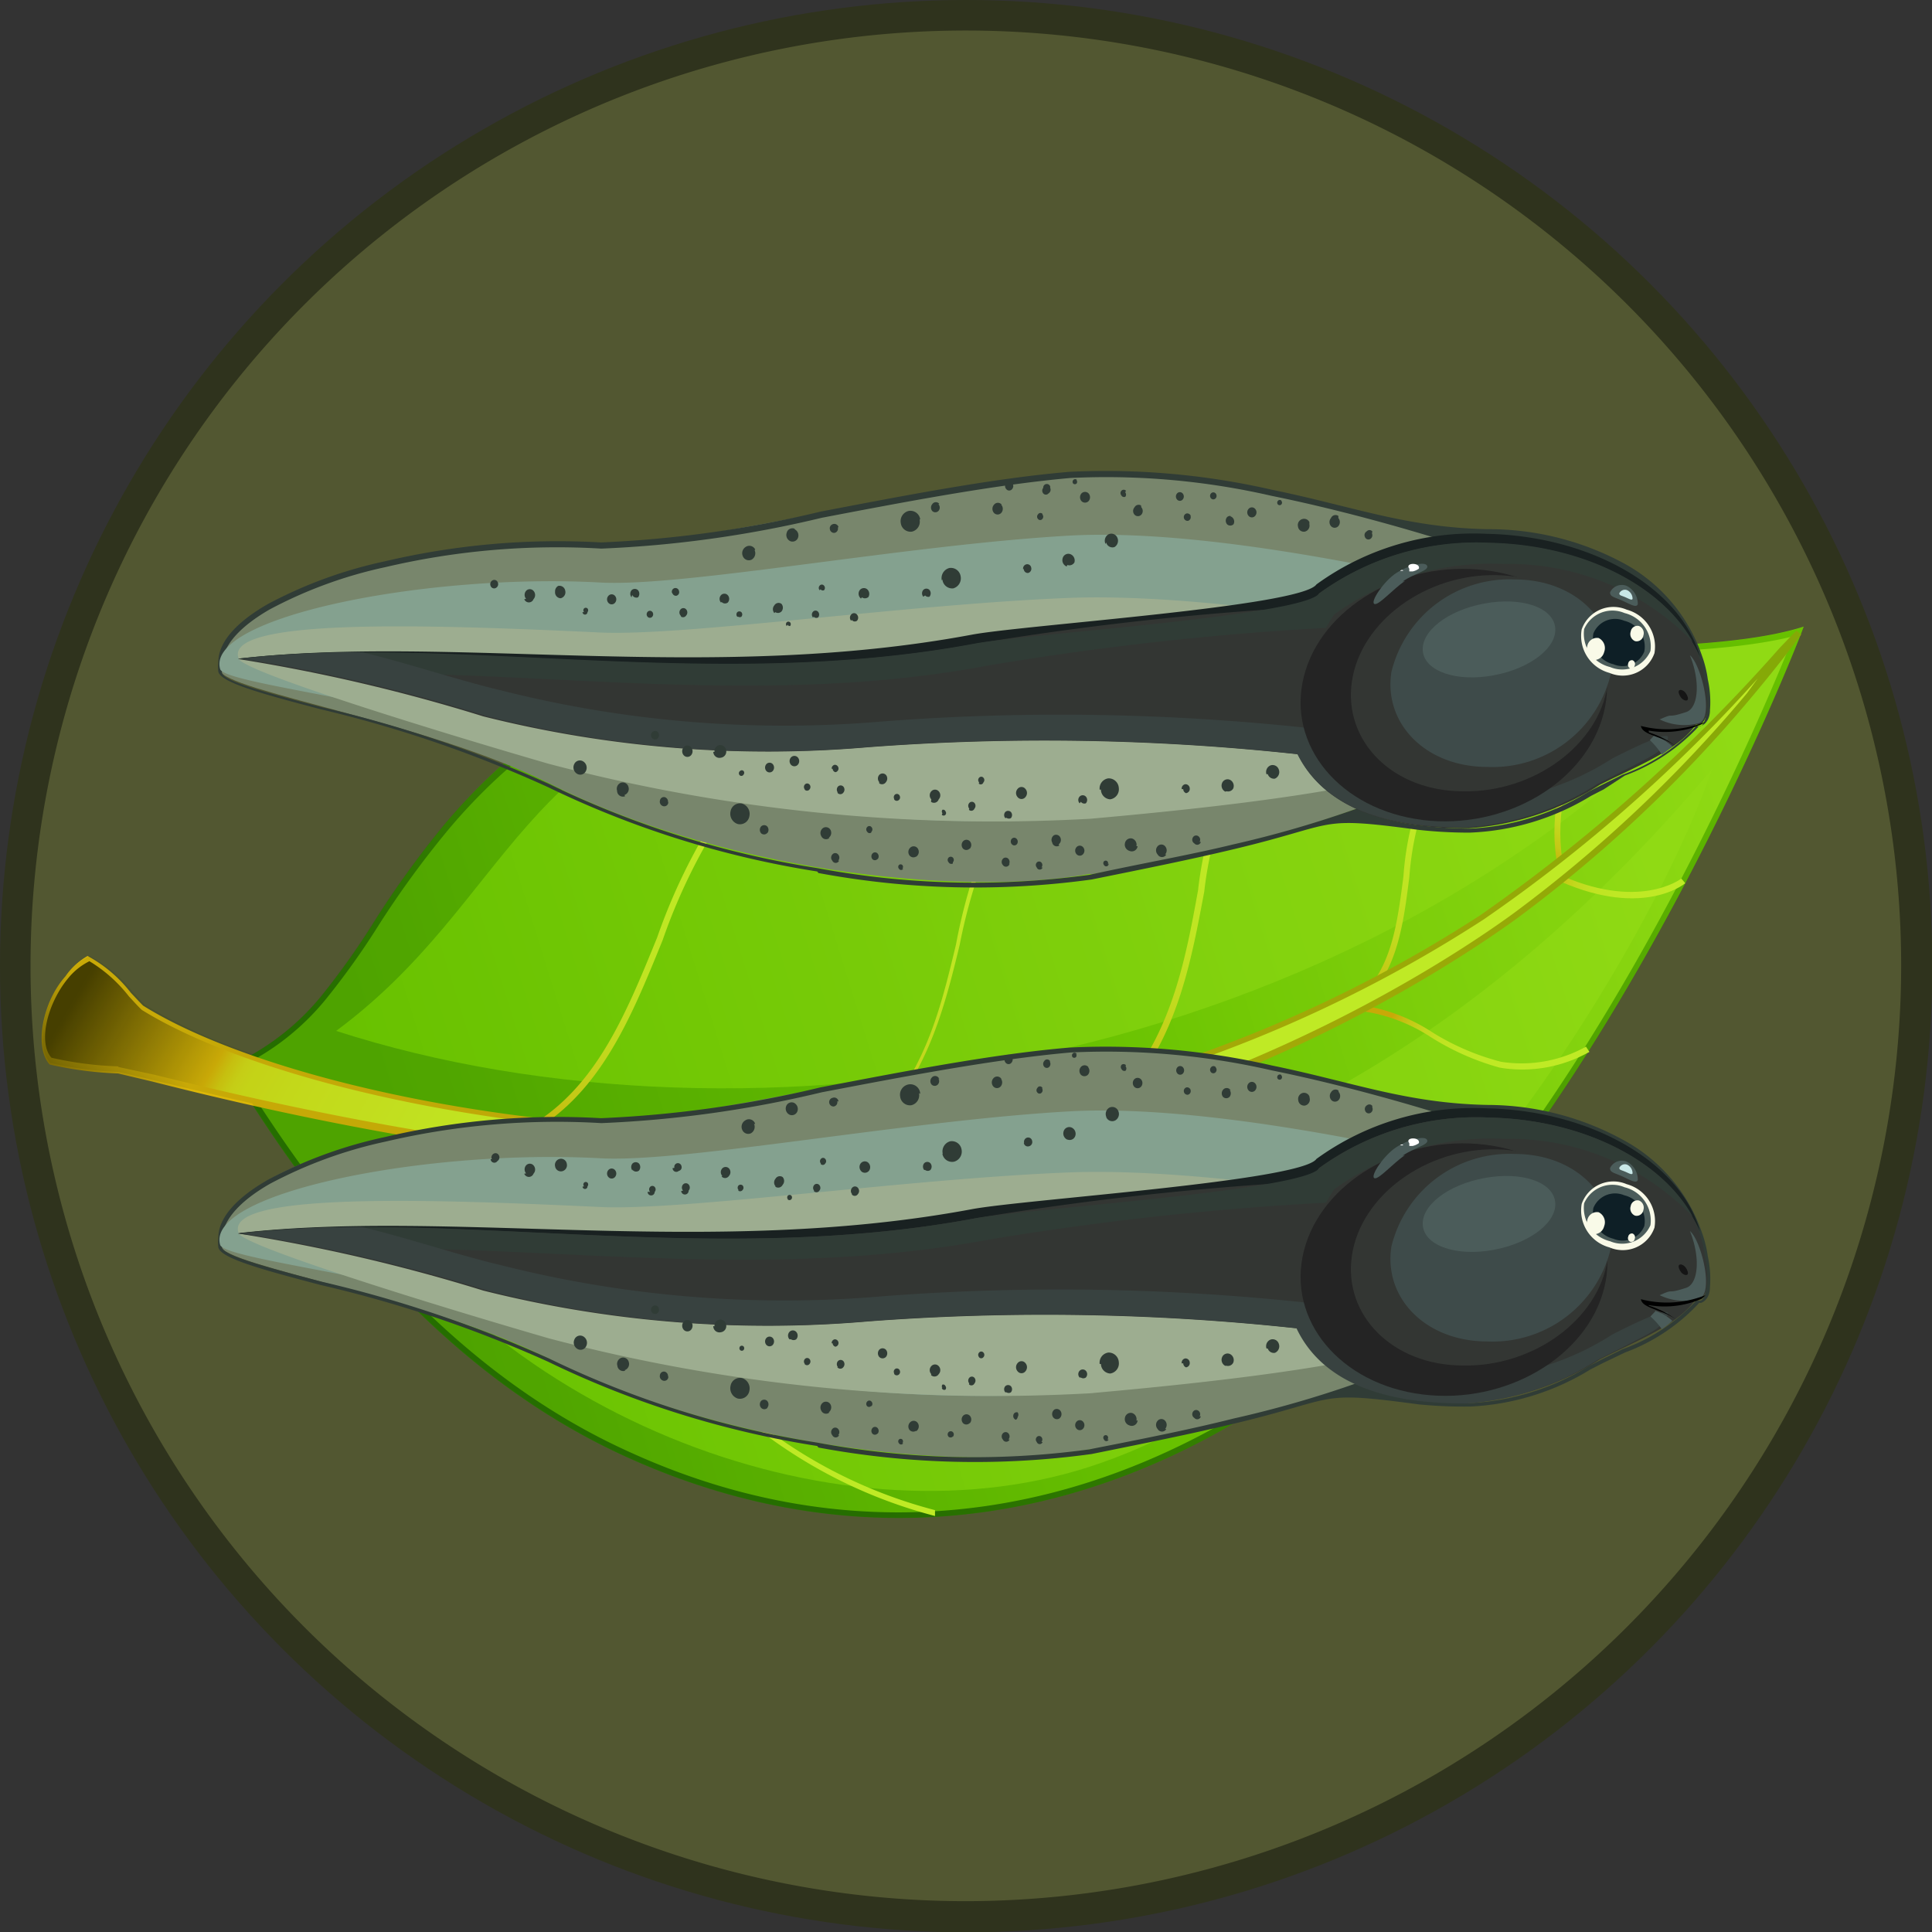 <svg id="Layer_1" data-name="Layer 1" xmlns="http://www.w3.org/2000/svg" xmlns:xlink="http://www.w3.org/1999/xlink" viewBox="0 0 62.65 62.65"><rect x="0" y="0" width="62.65" height="62.65" fill="#333333" stroke="none"/><defs><style>.cls-1{fill:#2f331d;}.cls-2{fill:#525731;}.cls-3{fill:url(#linear-gradient);}.cls-4{fill:url(#linear-gradient-2);}.cls-5{fill:url(#linear-gradient-3);}.cls-6{fill:url(#linear-gradient-4);}.cls-7{fill:url(#linear-gradient-5);}.cls-8{fill:url(#linear-gradient-6);}.cls-9{fill:url(#linear-gradient-7);}.cls-10{fill:url(#linear-gradient-8);}.cls-11{fill:url(#linear-gradient-9);}.cls-12{fill:url(#linear-gradient-10);}.cls-13{fill:url(#linear-gradient-11);}.cls-14{fill:url(#linear-gradient-12);}.cls-15{fill:url(#linear-gradient-13);}.cls-16{fill:url(#linear-gradient-14);}.cls-17{fill:url(#linear-gradient-15);}.cls-18{fill:url(#linear-gradient-16);}.cls-19{fill:#172b00;opacity:0.1;}.cls-20{fill:#78866c;}.cls-20,.cls-22,.cls-23,.cls-24,.cls-25,.cls-26,.cls-27,.cls-28,.cls-29,.cls-30,.cls-31,.cls-32,.cls-33,.cls-34,.cls-35,.cls-36{fill-rule:evenodd;}.cls-21,.cls-26{fill:#303c36;}.cls-22{fill:#84a18f;}.cls-23{fill:#9dad90;}.cls-24{fill:#192121;}.cls-25{fill:#333633;}.cls-27{fill:#384240;}.cls-28{fill:#242424;}.cls-29{fill:#4b5c5a;}.cls-30{fill:#fff;}.cls-31{fill:#3e4b4a;}.cls-32{fill:#151515;}.cls-34{fill:#f9fae8;}.cls-35{fill:#0e1f26;}.cls-36{fill:#c9e8e7;}</style><linearGradient id="linear-gradient" x1="58.51" y1="-77.01" x2="14.8" y2="-48.65" gradientTransform="matrix(0.64, -0.77, -0.77, -0.64, -37.17, 21.13)" gradientUnits="userSpaceOnUse"><stop offset="0.05" stop-color="#9ded16"/><stop offset="0.32" stop-color="#85de0a"/><stop offset="0.51" stop-color="#71d200"/><stop offset="0.92" stop-color="#54b000"/></linearGradient><linearGradient id="linear-gradient-2" x1="59.63" y1="-70.54" x2="21.05" y2="-45.5" gradientTransform="matrix(0.64, -0.77, -0.77, -0.64, -37.17, 21.13)" gradientUnits="userSpaceOnUse"><stop offset="0.05" stop-color="#9ded16"/><stop offset="0.6" stop-color="#85de0a"/><stop offset="1" stop-color="#71d200"/></linearGradient><linearGradient id="linear-gradient-3" x1="52.03" y1="-79.68" x2="13.61" y2="-54.75" xlink:href="#linear-gradient-2"/><linearGradient id="linear-gradient-4" x1="39.53" y1="-82.87" x2="38.32" y2="-38.45" gradientTransform="translate(-34.32 51.2) rotate(39.6)" gradientUnits="userSpaceOnUse"><stop offset="0" stop-color="#71d200"/><stop offset="0.92" stop-color="#277400"/></linearGradient><linearGradient id="linear-gradient-5" x1="20.44" y1="-69.34" x2="21.84" y2="-53.43" gradientTransform="matrix(0.64, -0.77, -0.77, -0.64, -37.17, 21.13)" gradientUnits="userSpaceOnUse"><stop offset="0.16" stop-color="#d2ff29"/><stop offset="0.56" stop-color="#d2fd28"/><stop offset="0.71" stop-color="#d3f625"/><stop offset="0.81" stop-color="#d5eb20"/><stop offset="0.9" stop-color="#d7da18"/><stop offset="0.97" stop-color="#dac40e"/><stop offset="1" stop-color="#dcb708"/></linearGradient><linearGradient id="linear-gradient-6" x1="28.83" y1="-75.32" x2="30.03" y2="-61.9" xlink:href="#linear-gradient-5"/><linearGradient id="linear-gradient-7" x1="38.3" y1="-77.12" x2="36.9" y2="-67.03" xlink:href="#linear-gradient-5"/><linearGradient id="linear-gradient-8" x1="44.93" y1="-76.33" x2="44.46" y2="-70.71" xlink:href="#linear-gradient-5"/><linearGradient id="linear-gradient-9" x1="52.72" y1="-76.29" x2="50.15" y2="-71.66" xlink:href="#linear-gradient-5"/><linearGradient id="linear-gradient-10" x1="50.5" y1="-70.61" x2="56.57" y2="-70.61" gradientTransform="matrix(0.64, -0.77, -0.77, -0.64, -37.17, 21.13)" gradientUnits="userSpaceOnUse"><stop offset="0" stop-color="#dcb708"/><stop offset="0.03" stop-color="#dac40e"/><stop offset="0.1" stop-color="#d7da18"/><stop offset="0.19" stop-color="#d5eb20"/><stop offset="0.29" stop-color="#d3f625"/><stop offset="0.44" stop-color="#d2fd28"/><stop offset="0.84" stop-color="#d2ff29"/></linearGradient><linearGradient id="linear-gradient-11" x1="43.09" y1="-68.35" x2="54.9" y2="-68.35" xlink:href="#linear-gradient-10"/><linearGradient id="linear-gradient-12" x1="36.08" y1="-63.79" x2="51.4" y2="-63.79" xlink:href="#linear-gradient-10"/><linearGradient id="linear-gradient-13" x1="29.29" y1="-58.45" x2="47.35" y2="-58.45" xlink:href="#linear-gradient-10"/><linearGradient id="linear-gradient-14" x1="22.41" y1="-51.02" x2="42.95" y2="-51.02" xlink:href="#linear-gradient-10"/><linearGradient id="linear-gradient-15" x1="41.31" y1="-75.97" x2="34.4" y2="-34.61" gradientTransform="matrix(0.64, -0.77, -0.77, -0.64, -37.17, 21.13)" gradientUnits="userSpaceOnUse"><stop offset="0.16" stop-color="#d2ff29"/><stop offset="0.56" stop-color="#d2fd28"/><stop offset="0.71" stop-color="#d4f624"/><stop offset="0.82" stop-color="#d6eb1d"/><stop offset="0.85" stop-color="#d7e51a"/><stop offset="0.86" stop-color="#d8df18"/><stop offset="0.87" stop-color="#d9cf11"/><stop offset="0.88" stop-color="#dcb708"/><stop offset="1" stop-color="#4b4100"/></linearGradient><linearGradient id="linear-gradient-16" x1="35.86" y1="-84.63" x2="31.72" y2="-33.09" gradientTransform="translate(-34.32 51.2) rotate(39.6)" gradientUnits="userSpaceOnUse"><stop offset="0.04" stop-color="#91b708"/><stop offset="0.92" stop-color="#dcb708"/><stop offset="1" stop-color="#4b4100"/></linearGradient></defs><title>lefticon-cicadas</title><circle class="cls-1" cx="31.33" cy="31.33" r="31.33"/><path class="cls-2" d="M31.33,61.65A30.33,30.33,0,1,1,61.65,31.33,30.36,30.36,0,0,1,31.33,61.65Z"/><path class="cls-3" d="M7.54,34.63c4-1.77,4.38-5.65,8.54-9.49s9-5.38,17.24-4.91,20.52,1.54,25,.26C56.39,25.37,50.6,38,43,44s-15.68,6.34-22.58,3.24C14,44.3,9.74,38.22,7.54,34.63Z"/><path class="cls-4" d="M56,21.83c-11.8,3.07-21.62-1.35-30.39.24s-9,7.13-14.71,11.36C24.15,37.71,44,34.92,56,21.83Z"/><path class="cls-5" d="M10.94,37.58c10.34,2.33,28.26,6.69,44.58-12.64-1.88,5.49-9.71,19-19.85,22.51C27.44,50.33,16.06,46.08,10.94,37.58Z"/><path class="cls-6" d="M7.5,34.54a8,8,0,0,0,2.92-2.24,24.65,24.65,0,0,0,1.7-2.39,31,31,0,0,1,2.28-3.16A18.77,18.77,0,0,1,16,25.06c4.29-4,9.3-5.39,17.31-4.93l4.14.25c7.6.48,17.07,1.09,20.84,0l.2-.06-.07.19c-.78,2-5,12.12-11.06,19.32a30,30,0,0,1-4.26,4.21c-7,5.52-15.06,6.68-22.69,3.25C15.56,45.12,11.32,41,7.46,34.67l-.06-.09ZM58.16,20.63c-3.92,1-13.21.42-20.7-.05l-4.14-.25c-7.95-.45-12.92,1-17.17,4.88a18.53,18.53,0,0,0-1.6,1.68A30.89,30.89,0,0,0,12.28,30a24.76,24.76,0,0,1-1.72,2.41,8.13,8.13,0,0,1-2.89,2.24c3.83,6.23,8,10.31,12.8,12.46C28,50.53,36,49.38,43,43.9a29.81,29.81,0,0,0,4.24-4.18C53.1,32.74,57.22,23,58.16,20.63Z"/><path class="cls-7" d="M17.16,36.85l-.08.17a6.91,6.91,0,0,1,3.49,4,12.69,12.69,0,0,0,2.85,4.33,15.94,15.94,0,0,0,6.9,3.81l0-.19a15.71,15.71,0,0,1-6.8-3.75A12.51,12.51,0,0,1,20.74,41,7.08,7.08,0,0,0,17.16,36.85Z"/><path class="cls-8" d="M27.24,37l-.06.18a8.35,8.35,0,0,1,4,3.45,15.19,15.19,0,0,0,4,4.05,7.88,7.88,0,0,0,5.18,1.24l0-.19a7.66,7.66,0,0,1-5-1.21,15,15,0,0,1-4-4A8.52,8.52,0,0,0,27.24,37Z"/><path class="cls-9" d="M36.18,35.6l0,.19a9,9,0,0,1,4.48,2.46,6.36,6.36,0,0,0,2.7,1.67,7.41,7.41,0,0,0,4-.11l-.08-.18a7.36,7.36,0,0,1-3.92.1,6.11,6.11,0,0,1-2.61-1.62A9.21,9.21,0,0,0,36.18,35.6Z"/><path class="cls-10" d="M43.93,32.57v.19a5.47,5.47,0,0,1,2.45.86,8.32,8.32,0,0,0,2.25,1,4.42,4.42,0,0,0,2.91-.51l-.11-.17a4.3,4.3,0,0,1-2.76.49,8,8,0,0,1-2.2-.94A5.72,5.72,0,0,0,43.93,32.57Z"/><path class="cls-11" d="M50.43,28.3l-.08.17c2.83,1.35,4.24.22,4.3.17l-.13-.15S53.13,29.58,50.43,28.3Z"/><path class="cls-12" d="M52.08,21.57s-2.19,3.62-1.56,6.55l.19,0c-.62-2.86,1.52-6.39,1.54-6.42Z"/><path class="cls-13" d="M47.32,23.67a8,8,0,0,0-1.05,1.58,9.85,9.85,0,0,0-.76,3.17c-.2,1.53-.38,3-1.45,3.95l.14.14c1.12-1,1.31-2.57,1.5-4.06a9.72,9.72,0,0,1,.75-3.11,9.42,9.42,0,0,1,3.28-3.5l-.11-.17A10,10,0,0,0,47.32,23.67Z"/><path class="cls-14" d="M41.08,23.31a12.44,12.44,0,0,0-1,1.43,12.09,12.09,0,0,0-1.23,4.13c-.38,2.1-.82,4.48-2.36,6.33l.16.13c1.57-1.88,2-4.29,2.4-6.41a12,12,0,0,1,1.21-4.07,10.52,10.52,0,0,1,3.42-3.51l-.1-.17A9.67,9.67,0,0,0,41.08,23.31Z"/><path class="cls-15" d="M34.4,23.18a16.09,16.09,0,0,0-1.63,2.34A18.1,18.1,0,0,0,31,30.63c-.54,2.25-1.06,4.38-3.07,6.27L28,37c2-1.93,2.57-4.08,3.12-6.36a18,18,0,0,1,1.8-5.06A11.25,11.25,0,0,1,37,21.15l-.1-.17A8.71,8.71,0,0,0,34.4,23.18Z"/><path class="cls-16" d="M24.09,25.19a19,19,0,0,0-2.78,5.21c-1.06,2.6-2.06,5.06-4.42,6.28l.1.17c2.41-1.25,3.43-3.73,4.5-6.37a18.85,18.85,0,0,1,2.75-5.16c3-3.56,5.45-4.48,5.47-4.49l-.08-.18S27.13,21.58,24.09,25.19Z"/><path class="cls-17" d="M58.32,20.48a45.05,45.05,0,0,1-9.2,9.2A43.74,43.74,0,0,1,25.55,37.8C16.22,38,6.09,35.18,3.84,34.68a11.15,11.15,0,0,1-2.21-.29c-.61-.66,0-2.75,1.26-3.32.55.18,1.34,1.19,1.76,1.59,4,2.46,13.73,4.73,24.14,3.89a43.59,43.59,0,0,0,19.27-6.8C52.1,27.13,55.28,23.69,58.32,20.48Z"/><path class="cls-18" d="M2.84,31l0,0h0a4.45,4.45,0,0,1,1.4,1.19c.15.16.29.31.4.42,4,2.5,13.82,4.7,24.06,3.87A43.71,43.71,0,0,0,48,29.68,54.72,54.72,0,0,0,57.72,21l.53-.55.16.12s-.6.84-1.63,2.06a44,44,0,0,1-7.6,7.16c-2.56,1.85-11.84,7.9-23.63,8.14-8.23.17-17.23-2-20.62-2.86l-1.1-.26a11.78,11.78,0,0,1-2.22-.29h0l0,0c-.5-.54-.25-2,.51-2.86h0A2.23,2.23,0,0,1,2.84,31Zm1,3.6h0L5,34.85c3.38.83,12.36,3,20.57,2.86,11.73-.24,21-6.26,23.52-8.1a43.85,43.85,0,0,0,7.56-7.13L57,22a50.2,50.2,0,0,1-8.88,7.81A43.91,43.91,0,0,1,28.8,36.65c-10.29.84-20.15-1.39-24.2-3.9h0c-.12-.11-.26-.27-.42-.44A4.71,4.71,0,0,0,2.9,31.17a2.07,2.07,0,0,0-.68.54h0c-.68.81-1,2.1-.55,2.59A11.29,11.29,0,0,0,3.83,34.58Z"/><path class="cls-19" d="M58.42,20.52l.07-.19-.2.06c-3.77,1.08-13.23.48-20.84,0l-4.14-.25c-8-.46-13,1-17.31,4.93a18.77,18.77,0,0,0-1.62,1.69,31,31,0,0,0-2.28,3.16,24.65,24.65,0,0,1-1.7,2.39A8.15,8.15,0,0,1,8.2,34.18a18.27,18.27,0,0,1-3.49-1.59c-.11-.11-.25-.26-.4-.42A4.45,4.45,0,0,0,2.91,31h0l0,0a2.23,2.23,0,0,0-.77.61h0c-.76.9-1,2.32-.51,2.86l0,0h0a11.78,11.78,0,0,0,2.22.29l1.1.26c.8.19,1.9.46,3.23.76,3.67,5.69,7.69,9.46,12.24,11.5,7.62,3.43,15.68,2.28,22.69-3.25a30,30,0,0,0,4.26-4.21C53.44,32.64,57.64,22.49,58.42,20.52Z"/><path class="cls-20" d="M35.34,28.34c-4.44.79-12.15-.2-17.54-2.94-4-2-10.51-3-10.66-3.66-.5-2.4,6.67-4.51,12.35-4.11,2.7.19,9.92-1.83,15.2-2.29s13.42,2.51,13.7,2.51c3.55,6.31-3.15,8.74-13,10.5"/><path class="cls-21" d="M26.5,28.26a31,31,0,0,1-8.72-2.73A39.65,39.65,0,0,0,10.4,23c-1.86-.49-3.24-.86-3.32-1.22a1.25,1.25,0,0,1,0-.31c0-.68.64-1.33,1.62-1.89a14.5,14.5,0,0,1,3.79-1.38,24.46,24.46,0,0,1,7-.61,37.08,37.08,0,0,0,7.12-1c2.67-.51,5.58-1.08,8.07-1.29a24.15,24.15,0,0,1,6.56.58c2.6.53,4.36,1.23,7,1.28a9.21,9.21,0,0,1,4.46,1.13,5.4,5.4,0,0,1,2.5,3,3.48,3.48,0,0,1,.11.37,3.43,3.43,0,0,1,.07.37,3.38,3.38,0,0,1,.07,1c0,.26-.12.45-.29.51l-.06,0h0a6.2,6.2,0,0,1-2.41,1.61L52,25.6l-.41.21A8.14,8.14,0,0,1,47.66,27,14.75,14.75,0,0,1,46,26.91c-3.35-.45-2.54-.2-5.92.61-1.45.35-3,.66-4.68,1a27.71,27.71,0,0,1-8.86-.21M40,27.38A35.2,35.2,0,0,0,44,26.22h0a6.9,6.9,0,0,0,2,.54,14.68,14.68,0,0,0,1.67.11,8.05,8.05,0,0,0,3.83-1.19l.41-.21.71-.35A6,6,0,0,0,55,23.55v0h0l.06,0,.06,0c.11,0,.18-.19.2-.39a3.23,3.23,0,0,0-.07-1h0a3.24,3.24,0,0,0-.07-.36,3.44,3.44,0,0,0-.11-.35h0a4.87,4.87,0,0,0-2.39-2.79,9.39,9.39,0,0,0-4.48-1.18h-.69l-.68.05h0c-1.33-.41-3.38-1-5.59-1.45a24,24,0,0,0-6.53-.58c-2.48.22-5.39.78-8.06,1.29a37,37,0,0,1-7.15,1,24.34,24.34,0,0,0-7,.6,14.38,14.38,0,0,0-3.75,1.37c-.94.54-1.52,1.15-1.55,1.78a1.09,1.09,0,0,0,0,.28c.06.27,1.4.63,3.22,1.11a39.74,39.74,0,0,1,7.4,2.5,30.86,30.86,0,0,0,8.68,2.72,27.58,27.58,0,0,0,8.82.22C37,28,38.57,27.73,40,27.38Z"/><path class="cls-22" d="M35.36,26.5a44.71,44.71,0,0,1-17.55-2.17c-4-1.46-10.52-2.14-10.67-2.63-.5-1.68,6.66-3.12,12.33-2.81,2.7.15,9.91-1.22,15.19-1.52s13.42,1.84,13.71,1.84c3.56,4.45-3.12,6.12-13,7.29"/><path class="cls-23" d="M35.36,26.55A56.52,56.52,0,0,1,17.8,24.77c-4-1.16-9.91-3-10.06-3.41-.51-1.32,6-1.12,11.71-.85,2.7.13,9.91-.91,15.19-1.12S48.07,20.9,48.36,20.9c3.57,3.5-3.11,4.77-13,5.65"/><path class="cls-24" d="M9.88,21.43c-.69-.14-1.34,0-2.16-.07,6.94-.8,15.3.81,23.8-.78,1.72-.32,10.68-.91,11.17-1.63a8.67,8.67,0,0,1,5.51-1.64c3.47.07,6.34,1.81,6.93,4-.88-2-3.56-3.44-6.75-3.5a8.67,8.67,0,0,0-5.51,1.64c-.49.73-9.45,1.31-11.17,1.63-7.67,1.44-15.3,0-21.82.32"/><path class="cls-25" d="M42.1,24.46a76.17,76.17,0,0,0-13.94-.23,37.85,37.85,0,0,1-12.49-1,56.63,56.63,0,0,0-7.95-1.86c6.94-.8,15.39,1.1,23.89-.49a98.48,98.48,0,0,1,10.9-1.2q.12-.22.26-.43a8.67,8.67,0,0,1,5.51-1.64c3.68.08,6.69,2,7,4.45.13.65.14,1.33-.17,1.44l-.12,0c-.58.84-1.87,1.32-3.11,1.95a9.11,9.11,0,0,1-4.26,1.41c-1.37,0-4.43-.11-5.54-2.42"/><path class="cls-26" d="M42.66,25.25l-.05-.11h0l.09.11M32.11,21.57A98.41,98.41,0,0,1,43,20.36q.12-.22.26-.43a8.67,8.67,0,0,1,5.51-1.64,8.27,8.27,0,0,1,6.12,2.52c-1-1.82-3.57-3.15-6.6-3.21a8.67,8.67,0,0,0-5.51,1.64c-.49.73-9.45,1.31-11.17,1.63-8.5,1.59-16.95-.32-23.89.49a29.17,29.17,0,0,1,2.94.51C17.12,21.64,24.6,23,32.11,21.57Z"/><path class="cls-27" d="M42.05,24.45a75.23,75.23,0,0,0-13.86-.23,37.42,37.42,0,0,1-12.42-1,55.9,55.9,0,0,0-7.9-1.86,34.72,34.72,0,0,1,3.88-.21c1.67.41,3,.88,4.51,1.24a37.42,37.42,0,0,0,12.42,1,75.27,75.27,0,0,1,13.86.23C43.65,25.93,46.69,26,48.05,26a9,9,0,0,0,4.24-1.41c2.35-1.19,1.79-.61,1.62-.38s-.17.23-2.11,1.21a9,9,0,0,1-4.24,1.41c-1.36,0-4.4-.1-5.51-2.42"/><path class="cls-28" d="M46.14,26.59c-2.69-.33-4.42-2.42-3.86-4.65s3.19-3.78,5.88-3.45S52.58,20.9,52,23.14s-3.19,3.78-5.88,3.45"/><path class="cls-29" d="M45.56,18.84c-.39.26-.88.83-1,.74s.33-.75.72-1,.94-.39,1-.23-.42.24-.8.51"/><path class="cls-30" d="M45.7,18.53s.06,0,.11,0a.55.55,0,0,0,.2-.09c.06-.21-.47-.2-.31,0"/><path class="cls-30" d="M45.5,18.51h0l0,0c0-.06-.14,0-.08,0"/><path class="cls-25" d="M47.45,25.66c-2.29,0-3.9-1.63-3.61-3.57s2.39-3.48,4.68-3.44,3.9,1.63,3.61,3.57-2.39,3.48-4.68,3.44"/><path class="cls-31" d="M48.23,24.87c-2,0-3.37-1.41-3.11-3.08a3.94,3.94,0,0,1,4-3c2,0,3.37,1.41,3.11,3.08a3.94,3.94,0,0,1-4,3"/><path class="cls-29" d="M48.43,21.9c-1.18.22-2.21-.12-2.29-.77s.8-1.34,2-1.56,2.21.12,2.29.77-.8,1.34-2,1.56"/><path class="cls-29" d="M53.66,23.87a1.66,1.66,0,0,1,.57.33,2.9,2.9,0,0,1-.34.27v0A2.45,2.45,0,0,0,53.5,24l.16-.17"/><path class="cls-29" d="M53.82,23.33a1.83,1.83,0,0,0,1.27.12c.51-.17.07-1.91-.29-2.2.35.87.27,1.71-.12,1.84-.7.23-.33,0-.86.24"/><path class="cls-32" d="M54.66,22.47c-.07-.09-.17-.12-.21-.08s0,.15.06.23.17.12.21.08,0-.15-.06-.23"/><path class="cls-33" d="M53.46,23.69a3,3,0,0,0,1.71-.2.49.49,0,0,0,.13-.08h0a3.35,3.35,0,0,1-2.09.13h0c.05.31.7.32,1.19.69l0,0a3.14,3.14,0,0,0-.93-.48"/><path class="cls-34" d="M52.75,19.77a1.09,1.09,0,0,0-1.46.64,1.24,1.24,0,0,0,.9,1.41,1.09,1.09,0,0,0,1.46-.64,1.24,1.24,0,0,0-.9-1.41"/><path class="cls-29" d="M52.68,19.88a1,1,0,0,0-1.31.52,1.11,1.11,0,0,0,.84,1.23,1,1,0,0,0,1.31-.52,1.11,1.11,0,0,0-.84-1.23"/><path class="cls-35" d="M52.67,20.13a.76.76,0,0,0-1,.41.86.86,0,0,0,.65,1,.76.76,0,0,0,1-.41.86.86,0,0,0-.65-1"/><path class="cls-34" d="M53.15,20.3a.22.22,0,0,0-.27.18.25.25,0,0,0,.14.31.22.22,0,0,0,.27-.18.25.25,0,0,0-.14-.31"/><path class="cls-34" d="M52.94,21.41a.12.12,0,0,0-.14.1.13.13,0,0,0,.07.17c.06,0,.12,0,.14-.1a.13.13,0,0,0-.07-.17"/><path class="cls-34" d="M51.84,20.69a.32.32,0,0,0-.37.27.36.36,0,0,0,.18.45c.15,0,.32-.07.37-.27a.36.36,0,0,0-.18-.45"/><path class="cls-29" d="M52.75,19a.42.42,0,0,0-.54.21c0,.14.13.15.38.26s.48.26.52.12a.65.65,0,0,0-.36-.59"/><path class="cls-36" d="M52.77,19.14a.2.2,0,0,0-.26.1c0,.07.06.07.18.12s.23.12.25.06a.31.31,0,0,0-.17-.28"/><path class="cls-26" d="M40.49,16.5a.14.14,0,0,1,.21,0,.17.17,0,0,1,0,.23.14.14,0,0,1-.21,0,.17.17,0,0,1,0-.23m1.06-.26a.09.09,0,0,1,0,.12.08.08,0,0,1-.11,0,.09.09,0,0,1,0-.12A.08.08,0,0,1,41.55,16.23ZM39.42,16a.12.12,0,0,1,0,.16.1.1,0,0,1-.15,0,.12.12,0,0,1,0-.16A.1.1,0,0,1,39.42,16Zm-.81.75a.12.12,0,0,1-.09.14.12.12,0,0,1-.13-.1.12.12,0,0,1,.09-.14A.12.12,0,0,1,38.61,16.72ZM38.35,16a.15.15,0,0,1,0,.2.12.12,0,0,1-.18,0,.15.15,0,0,1,0-.2A.12.12,0,0,1,38.35,16Zm4.11,1a.2.2,0,0,1-.15.24.19.19,0,0,1-.22-.17.2.2,0,0,1,.15-.24A.19.19,0,0,1,42.46,16.93Zm.94-.2a.2.2,0,0,1,0,.26.16.16,0,0,1-.24,0,.2.2,0,0,1,0-.26A.16.16,0,0,1,43.4,16.73Zm1.09.5a.14.14,0,0,1-.06.18.12.12,0,0,1-.17-.07.14.14,0,0,1,.06-.18A.12.12,0,0,1,44.5,17.23Zm-8-1.33a.11.11,0,0,1,0,.14.1.1,0,0,1-.13-.05.11.11,0,0,1,0-.14A.1.1,0,0,1,36.51,15.91Zm.52.48a.18.18,0,0,1,0,.24.15.15,0,0,1-.22,0,.18.18,0,0,1,0-.24A.15.15,0,0,1,37,16.39ZM35.3,16a.19.19,0,0,1,0,.25.16.16,0,0,1-.23,0,.19.19,0,0,1,0-.25A.16.16,0,0,1,35.3,16Zm-1.25-.19A.14.14,0,0,1,34,16a.11.11,0,0,1-.17,0,.14.14,0,0,1,0-.18A.11.11,0,0,1,34.06,15.8Zm-.25.87a.11.11,0,0,1,0,.15.09.09,0,0,1-.14,0,.11.11,0,0,1,0-.15A.09.09,0,0,1,33.81,16.67Zm1.11-1.11a.09.09,0,0,1,0,.11.08.08,0,0,1-.11,0,.09.09,0,0,1,0-.11A.08.08,0,0,1,34.92,15.56Zm-2.44.8a.2.2,0,0,1,0,.26.16.16,0,0,1-.24,0,.2.2,0,0,1,0-.26A.16.16,0,0,1,32.48,16.36Zm.35-.71a.15.15,0,0,1,0,.2.12.12,0,0,1-.19,0,.15.15,0,0,1,0-.2A.12.12,0,0,1,32.82,15.65Zm-3,1.19a.33.33,0,0,1-.25.39.32.32,0,0,1-.36-.28.34.34,0,0,1,.25-.39A.32.32,0,0,1,29.84,16.84Zm.61-.5a.16.16,0,0,1,0,.22.14.14,0,0,1-.2,0,.17.17,0,0,1,0-.22A.14.14,0,0,1,30.46,16.34Zm-3.26.76a.14.14,0,0,1-.11.17.14.14,0,0,1-.15-.12A.14.14,0,0,1,27,17,.14.14,0,0,1,27.19,17.09Zm-2.7.73a.24.24,0,0,1-.1.31.21.21,0,0,1-.28-.11.24.24,0,0,1,.1-.31A.21.21,0,0,1,24.49,17.82Zm1.29-.68a.22.22,0,0,1,.12.27.19.19,0,0,1-.25.12.22.22,0,0,1-.12-.27A.19.19,0,0,1,25.78,17.15Zm14.13-.42A.18.18,0,0,1,40,17a.15.15,0,0,1-.21,0,.18.18,0,0,1,0-.23A.15.15,0,0,1,39.91,16.73Z"/><path class="cls-26" d="M34.91,27.7a.14.14,0,0,0,.21,0,.17.17,0,0,0,0-.23.14.14,0,0,0-.21,0,.17.17,0,0,0,0,.23m1,.35a.09.09,0,0,0,0-.12.08.08,0,0,0-.11,0,.09.09,0,0,0,0,.12A.08.08,0,0,0,35.95,28Zm-2.14.08a.12.12,0,0,0,0-.16.1.1,0,0,0-.15,0,.12.12,0,0,0,0,.16A.1.1,0,0,0,33.81,28.13ZM33,27.32a.13.13,0,0,0-.08-.15.11.11,0,0,0-.14.09.13.13,0,0,0,.08.15A.11.11,0,0,0,33,27.32Zm-.3.73a.15.15,0,0,0,0-.2.12.12,0,0,0-.18,0,.15.15,0,0,0,0,.2A.12.12,0,0,0,32.74,28Zm4.15-.61a.21.21,0,0,0-.14-.25.19.19,0,0,0-.23.15.21.21,0,0,0,.14.25A.19.19,0,0,0,36.89,27.44Zm.93.27a.2.2,0,0,0,0-.27.16.16,0,0,0-.24,0,.2.2,0,0,0,0,.27A.16.16,0,0,0,37.82,27.71Zm1.12-.41a.14.14,0,0,0-.05-.19.12.12,0,0,0-.17.05.14.14,0,0,0,.05.19A.12.12,0,0,0,38.94,27.3Zm-8,.66a.11.11,0,0,0,0-.15.1.1,0,0,0-.14,0,.11.11,0,0,0,0,.15A.1.1,0,0,0,30.9,28Zm.55-.44a.18.18,0,0,0,0-.24.15.15,0,0,0-.22,0,.18.18,0,0,0,0,.24A.15.15,0,0,0,31.44,27.52Zm-1.74.26a.19.19,0,0,0,.06-.25.16.16,0,0,0-.23-.06.19.19,0,0,0-.06.25A.16.16,0,0,0,29.7,27.78Zm-1.25.08a.14.14,0,0,0,0-.18.11.11,0,0,0-.17,0,.14.14,0,0,0,0,.18A.11.11,0,0,0,28.45,27.86Zm-.2-.89a.11.11,0,0,0,0-.15.09.09,0,0,0-.14,0,.11.11,0,0,0,0,.15A.09.09,0,0,0,28.25,27Zm1,1.2a.09.09,0,0,0,0-.12.08.08,0,0,0-.11,0,.09.09,0,0,0,0,.12A.08.08,0,0,0,29.29,28.17Zm-2.39-1a.2.2,0,0,0,.06-.26.17.17,0,0,0-.24-.06.2.2,0,0,0-.06.26A.17.17,0,0,0,26.9,27.17Zm.31.74a.15.15,0,0,0,0-.2.12.12,0,0,0-.19,0,.15.15,0,0,0,0,.2A.12.12,0,0,0,27.21,27.91ZM24.3,26.47a.35.35,0,0,0-.23-.41.31.31,0,0,0-.38.25.35.35,0,0,0,.23.41A.31.31,0,0,0,24.3,26.47Zm.58.55a.17.17,0,0,0,0-.22.14.14,0,0,0-.2,0,.17.17,0,0,0,0,.22A.14.14,0,0,0,24.89,27Zm-3.22-1a.15.15,0,0,0-.1-.17.13.13,0,0,0-.16.11.15.15,0,0,0,.1.18A.13.13,0,0,0,21.67,26ZM19,25a.24.24,0,0,0-.09-.31.2.2,0,0,0-.29.09.24.24,0,0,0,.09.31A.2.2,0,0,0,19,25Zm1.25.78a.21.21,0,0,0,.13-.26.19.19,0,0,0-.24-.14.21.21,0,0,0-.13.26A.19.19,0,0,0,20.27,25.82Zm14.08,1.6a.18.18,0,0,0,.05-.23.15.15,0,0,0-.21-.06.18.18,0,0,0-.05.23A.15.15,0,0,0,34.35,27.42Z"/><path class="cls-26" d="M19.94,19.55a.14.14,0,0,1-.21,0,.17.17,0,0,1,0-.23.14.14,0,0,1,.21,0,.17.17,0,0,1,0,.23m-1,.3a.09.09,0,0,1,0-.12.08.08,0,0,1,.11,0,.09.09,0,0,1,0,.12A.08.08,0,0,1,18.89,19.85ZM21,20a.12.12,0,0,1,0-.16.1.1,0,0,1,.15,0,.12.12,0,0,1,0,.16A.1.1,0,0,1,21,20Zm.79-.78a.12.12,0,0,1,.09-.15.12.12,0,0,1,.14.1.12.12,0,0,1-.09.15A.12.12,0,0,1,21.81,19.25Zm.28.74a.15.15,0,0,1,0-.2.12.12,0,0,1,.18,0,.15.15,0,0,1,0,.2A.12.12,0,0,1,22.09,20ZM18,19.19A.2.2,0,0,1,18.1,19a.19.19,0,0,1,.23.16.2.2,0,0,1-.15.24A.19.19,0,0,1,18,19.19Zm-.94.23a.2.2,0,0,1,0-.26.16.16,0,0,1,.24,0,.2.2,0,0,1,0,.27A.16.16,0,0,1,17,19.43ZM15.91,19a.14.14,0,0,1,.06-.18.12.12,0,0,1,.17.06.14.14,0,0,1-.05.18A.12.12,0,0,1,15.91,19Zm8,1a.11.11,0,0,1,0-.15.1.1,0,0,1,.13,0,.11.11,0,0,1,0,.15A.1.1,0,0,1,23.94,20Zm-.53-.46a.18.18,0,0,1,0-.24.15.15,0,0,1,.22,0,.18.18,0,0,1,0,.24A.15.15,0,0,1,23.4,19.52Zm1.73.34a.19.19,0,0,1,0-.25.16.16,0,0,1,.23-.05.19.19,0,0,1,0,.25A.16.16,0,0,1,25.14,19.85Zm1.25.14a.14.14,0,0,1,0-.18.11.11,0,0,1,.17,0,.14.14,0,0,1,0,.18A.11.11,0,0,1,26.39,20Zm.22-.88a.11.11,0,0,1,0-.15.09.09,0,0,1,.14,0,.11.11,0,0,1,0,.15A.09.09,0,0,1,26.61,19.11Zm-1.07,1.16a.09.09,0,0,1,0-.12.08.08,0,0,1,.11,0,.09.09,0,0,1,0,.12A.08.08,0,0,1,25.54,20.26Zm2.41-.89a.2.2,0,0,1-.05-.26.17.17,0,0,1,.24-.05.2.2,0,0,1,.05.26A.17.17,0,0,1,27.95,19.37Zm-.32.72a.15.15,0,0,1,0-.2.12.12,0,0,1,.19,0,.15.15,0,0,1,0,.2A.12.12,0,0,1,27.62,20.1Zm2.94-1.31a.34.34,0,0,1,.24-.4.32.32,0,0,1,.37.26.34.34,0,0,1-.24.4A.32.32,0,0,1,30.56,18.79Zm-.6.53a.17.17,0,0,1,0-.22.14.14,0,0,1,.2,0,.17.17,0,0,1,0,.22A.14.14,0,0,1,30,19.31Zm3.24-.88a.14.14,0,0,1,.1-.17.13.13,0,0,1,.16.11.14.14,0,0,1-.1.17A.13.13,0,0,1,33.2,18.43Zm2.67-.83a.24.24,0,0,1,.09-.31.21.21,0,0,1,.29.1.24.24,0,0,1-.09.31A.21.21,0,0,1,35.87,17.59Zm-1.26.73a.22.22,0,0,1-.13-.27.19.19,0,0,1,.25-.13.22.22,0,0,1,.13.27A.19.19,0,0,1,34.61,18.32Zm-14.11,1a.18.18,0,0,1,0-.23.15.15,0,0,1,.21,0,.18.18,0,0,1,0,.23A.15.15,0,0,1,20.5,19.29Z"/><path class="cls-26" d="M25.06,25a.14.14,0,0,1-.21,0,.17.17,0,0,1,0-.22.14.14,0,0,1,.21,0,.17.17,0,0,1,0,.22M24,25.15A.09.09,0,0,1,24,25a.08.08,0,0,1,.11,0,.09.09,0,0,1,0,.12A.08.08,0,0,1,24,25.15Zm2.1.45a.12.12,0,0,1,0-.16.1.1,0,0,1,.15,0,.12.12,0,0,1,0,.16A.1.1,0,0,1,26.09,25.6Zm.87-.67a.12.12,0,0,1,.1-.13.12.12,0,0,1,.12.11.12.12,0,0,1-.1.13A.12.12,0,0,1,27,24.93Zm.2.77a.15.15,0,0,1,0-.19.12.12,0,0,1,.18,0,.15.15,0,0,1,0,.19A.12.12,0,0,1,27.15,25.7Zm-4-1.32a.2.2,0,0,1,.17-.22.2.2,0,0,1,.21.19.2.2,0,0,1-.17.22A.2.2,0,0,1,23.13,24.38Zm-1,.11a.2.2,0,0,1,0-.26.16.16,0,0,1,.24,0,.2.2,0,0,1,0,.26A.16.16,0,0,1,22.17,24.49Zm-1.05-.6a.14.14,0,0,1,.08-.18.12.12,0,0,1,.16.08.14.14,0,0,1-.07.18A.13.13,0,0,1,21.12,23.89Zm7.87,2a.11.11,0,0,1,.06-.14.1.1,0,0,1,.13.07.11.11,0,0,1-.06.14A.1.1,0,0,1,29,25.93Zm-.48-.53a.18.18,0,0,1,0-.23.15.15,0,0,1,.22,0,.18.18,0,0,1,0,.23A.15.15,0,0,1,28.51,25.4Zm1.69.56a.19.19,0,0,1,0-.26.16.16,0,0,1,.24,0,.19.19,0,0,1,0,.26A.16.16,0,0,1,30.19,26Zm1.23.3a.14.14,0,0,1,0-.18.11.11,0,0,1,.17,0,.14.14,0,0,1,0,.18A.11.11,0,0,1,31.42,26.26Zm.32-.85a.11.11,0,0,1,0-.15.09.09,0,0,1,.14,0,.11.11,0,0,1,0,.15A.09.09,0,0,1,31.74,25.41Zm-1.19,1a.09.09,0,0,1,0-.11.08.08,0,0,1,.1.05.09.09,0,0,1,0,.11A.08.08,0,0,1,30.54,26.42ZM33,25.85a.2.2,0,0,1,0-.27.16.16,0,0,1,.25,0,.2.2,0,0,1,0,.27A.16.16,0,0,1,33,25.85Zm-.4.68a.15.15,0,0,1,0-.2.13.13,0,0,1,.18,0,.15.15,0,0,1,0,.2A.13.13,0,0,1,32.64,26.52Zm3.06-.92a.33.33,0,0,1,.28-.37.33.33,0,0,1,.34.31.33.33,0,0,1-.28.37A.32.32,0,0,1,35.7,25.6Zm-.65.44a.16.16,0,0,1,0-.22.14.14,0,0,1,.2,0,.16.16,0,0,1,0,.22A.14.14,0,0,1,35.05,26Zm3.31-.46a.14.14,0,0,1,.12-.16.14.14,0,0,1,.14.13.14.14,0,0,1-.12.16A.14.14,0,0,1,38.37,25.59Zm2.75-.48a.23.23,0,0,1,.13-.29.21.21,0,0,1,.27.14.23.23,0,0,1-.13.29A.21.21,0,0,1,41.11,25.1Zm-1.34.56a.22.22,0,0,1-.1-.28.19.19,0,0,1,.26-.1.22.22,0,0,1,.1.28A.19.19,0,0,1,39.78,25.66ZM25.65,24.8a.18.18,0,0,1,0-.24.15.15,0,0,1,.22,0,.18.18,0,0,1,0,.24A.15.15,0,0,1,25.65,24.8Z"/><path class="cls-20" d="M35.34,47c-4.44.79-12.15-.2-17.54-2.94-4-2-10.51-3-10.66-3.66-.5-2.4,6.67-4.51,12.35-4.11,2.7.19,9.92-1.83,15.2-2.29s13.42,2.51,13.7,2.51c3.55,6.31-3.15,8.74-13,10.5"/><path class="cls-21" d="M26.5,46.89a31,31,0,0,1-8.72-2.73,39.65,39.65,0,0,0-7.38-2.49c-1.86-.49-3.24-.86-3.32-1.22a1.25,1.25,0,0,1,0-.31c0-.68.64-1.33,1.62-1.89a14.5,14.5,0,0,1,3.79-1.38,24.46,24.46,0,0,1,7-.61,37.08,37.08,0,0,0,7.12-1c2.67-.51,5.58-1.08,8.07-1.29a24.15,24.15,0,0,1,6.56.58c2.6.53,4.36,1.23,7,1.28A9.21,9.21,0,0,1,52.7,37a5.4,5.4,0,0,1,2.5,3,3.48,3.48,0,0,1,.11.37,3.43,3.43,0,0,1,.07.37,3.38,3.38,0,0,1,.07,1c0,.26-.12.45-.29.51l-.06,0h0a6.2,6.2,0,0,1-2.41,1.61l-.71.34-.41.21a8.14,8.14,0,0,1-3.88,1.2A14.75,14.75,0,0,1,46,45.54c-3.35-.45-2.54-.2-5.92.61-1.45.35-3,.66-4.68,1a27.71,27.71,0,0,1-8.86-.21M40,46A35.2,35.2,0,0,0,44,44.85h0a6.9,6.9,0,0,0,2,.54,14.68,14.68,0,0,0,1.67.11,8.05,8.05,0,0,0,3.83-1.19l.41-.21.71-.35A6,6,0,0,0,55,42.18v0h0l.06,0,.06,0c.11,0,.18-.19.2-.39a3.23,3.23,0,0,0-.07-1h0a3.24,3.24,0,0,0-.07-.36,3.44,3.44,0,0,0-.11-.35h0a4.87,4.87,0,0,0-2.39-2.79,9.39,9.39,0,0,0-4.48-1.18h-.69l-.68.05h0c-1.33-.41-3.38-1-5.59-1.45a24,24,0,0,0-6.53-.58c-2.48.22-5.39.78-8.06,1.29a37,37,0,0,1-7.15,1,24.34,24.34,0,0,0-7,.6,14.38,14.38,0,0,0-3.75,1.37c-.94.54-1.52,1.15-1.55,1.78a1.09,1.09,0,0,0,0,.28c.06.27,1.4.63,3.22,1.11a39.74,39.74,0,0,1,7.4,2.5,30.86,30.86,0,0,0,8.68,2.72,27.58,27.58,0,0,0,8.82.22C37,46.67,38.57,46.36,40,46Z"/><path class="cls-22" d="M35.36,45.13A44.71,44.71,0,0,1,17.81,43c-4-1.46-10.52-2.14-10.67-2.63-.5-1.68,6.66-3.12,12.33-2.81,2.7.15,9.91-1.22,15.19-1.52s13.42,1.84,13.71,1.84c3.56,4.45-3.12,6.12-13,7.29"/><path class="cls-23" d="M35.36,45.18A56.52,56.52,0,0,1,17.8,43.4c-4-1.16-9.91-3-10.06-3.41-.51-1.32,6-1.12,11.71-.85,2.7.13,9.91-.91,15.19-1.12s13.43,1.51,13.71,1.51c3.57,3.5-3.11,4.77-13,5.65"/><path class="cls-24" d="M9.88,40.06c-.69-.14-1.34,0-2.16-.07,6.94-.8,15.3.81,23.8-.78,1.72-.32,10.68-.91,11.17-1.63a8.67,8.67,0,0,1,5.51-1.64c3.47.07,6.34,1.81,6.93,4-.88-2-3.56-3.44-6.75-3.5a8.67,8.67,0,0,0-5.51,1.64c-.49.73-9.45,1.31-11.17,1.63-7.67,1.44-15.3,0-21.82.32"/><path class="cls-25" d="M42.1,43.08a76.17,76.17,0,0,0-13.94-.23,37.85,37.85,0,0,1-12.49-1A56.63,56.63,0,0,0,7.72,40c6.94-.8,15.39,1.1,23.89-.49a98.48,98.48,0,0,1,10.9-1.2q.12-.22.26-.43a8.67,8.67,0,0,1,5.51-1.64c3.68.08,6.69,2,7,4.45.13.65.14,1.33-.17,1.44l-.12,0c-.58.84-1.87,1.32-3.11,1.95a9.11,9.11,0,0,1-4.26,1.41c-1.37,0-4.43-.11-5.54-2.42"/><path class="cls-26" d="M42.66,43.88l-.05-.11h0l.09.11M32.11,40.19A98.41,98.41,0,0,1,43,39q.12-.22.26-.43a8.67,8.67,0,0,1,5.51-1.64,8.27,8.27,0,0,1,6.12,2.52c-1-1.82-3.57-3.15-6.6-3.21a8.67,8.67,0,0,0-5.51,1.64c-.49.73-9.45,1.31-11.17,1.63-8.5,1.59-16.95-.32-23.89.49a29.17,29.17,0,0,1,2.94.51C17.12,40.27,24.6,41.6,32.11,40.19Z"/><path class="cls-27" d="M42.05,43.07a75.23,75.23,0,0,0-13.86-.23,37.42,37.42,0,0,1-12.42-1A55.9,55.9,0,0,0,7.87,40a34.72,34.72,0,0,1,3.88-.21c1.67.41,3,.88,4.51,1.24a37.42,37.42,0,0,0,12.42,1,75.27,75.27,0,0,1,13.86.23c1.11,2.32,4.15,2.39,5.51,2.42a9,9,0,0,0,4.24-1.41c2.35-1.19,1.79-.61,1.62-.38s-.17.23-2.11,1.21a9,9,0,0,1-4.24,1.41c-1.36,0-4.4-.1-5.51-2.42"/><path class="cls-28" d="M46.14,45.22c-2.69-.33-4.42-2.42-3.86-4.65s3.19-3.78,5.88-3.45,4.42,2.42,3.86,4.65-3.19,3.78-5.88,3.45"/><path class="cls-29" d="M45.56,37.46c-.39.26-.88.83-1,.74s.33-.75.72-1,.94-.39,1-.23-.42.24-.8.51"/><path class="cls-30" d="M45.7,37.16s.06,0,.11,0a.55.55,0,0,0,.2-.09c.06-.21-.47-.2-.31,0"/><path class="cls-30" d="M45.5,37.14h0l0,0c0-.06-.14,0-.08,0"/><path class="cls-25" d="M47.45,44.28c-2.29,0-3.9-1.63-3.61-3.57s2.39-3.48,4.68-3.44,3.9,1.63,3.61,3.57-2.39,3.48-4.68,3.44"/><path class="cls-31" d="M48.23,43.5c-2,0-3.37-1.41-3.11-3.08a3.94,3.94,0,0,1,4-3c2,0,3.37,1.41,3.11,3.08a3.94,3.94,0,0,1-4,3"/><path class="cls-29" d="M48.43,40.53c-1.18.22-2.21-.12-2.29-.77s.8-1.34,2-1.56,2.21.12,2.29.77-.8,1.34-2,1.56"/><path class="cls-29" d="M53.66,42.5a1.66,1.66,0,0,1,.57.33,2.9,2.9,0,0,1-.34.27v0a2.45,2.45,0,0,0-.37-.41l.16-.17"/><path class="cls-29" d="M53.82,42a1.83,1.83,0,0,0,1.27.12c.51-.17.07-1.91-.29-2.2.35.87.27,1.71-.12,1.84-.7.23-.33,0-.86.24"/><path class="cls-32" d="M54.66,41.1c-.07-.09-.17-.12-.21-.08s0,.15.06.23.17.12.21.08,0-.15-.06-.23"/><path class="cls-33" d="M53.46,42.32a3,3,0,0,0,1.71-.2A.49.49,0,0,0,55.3,42h0a3.35,3.35,0,0,1-2.09.13h0c.05.31.7.32,1.19.69l0,0a3.14,3.14,0,0,0-.93-.48"/><path class="cls-34" d="M52.75,38.4a1.09,1.09,0,0,0-1.46.64,1.24,1.24,0,0,0,.9,1.41,1.09,1.09,0,0,0,1.46-.64,1.24,1.24,0,0,0-.9-1.41"/><path class="cls-29" d="M52.68,38.5a1,1,0,0,0-1.31.52,1.11,1.11,0,0,0,.84,1.23,1,1,0,0,0,1.31-.52,1.11,1.11,0,0,0-.84-1.23"/><path class="cls-35" d="M52.67,38.76a.76.76,0,0,0-1,.41.86.86,0,0,0,.65,1,.76.76,0,0,0,1-.41.86.86,0,0,0-.65-1"/><path class="cls-34" d="M53.15,38.93a.22.22,0,0,0-.27.18.25.25,0,0,0,.14.31.22.22,0,0,0,.27-.18.25.25,0,0,0-.14-.31"/><path class="cls-34" d="M52.94,40a.12.12,0,0,0-.14.1.13.13,0,0,0,.07.17c.06,0,.12,0,.14-.1a.13.13,0,0,0-.07-.17"/><path class="cls-34" d="M51.84,39.31a.32.32,0,0,0-.37.27.36.36,0,0,0,.18.45c.15,0,.32-.07.37-.27a.36.36,0,0,0-.18-.45"/><path class="cls-29" d="M52.75,37.67a.42.42,0,0,0-.54.21c0,.14.13.15.38.26s.48.26.52.12a.65.65,0,0,0-.36-.59"/><path class="cls-36" d="M52.77,37.77a.2.2,0,0,0-.26.1c0,.07.06.07.18.12s.23.12.25.06a.31.31,0,0,0-.17-.28"/><path class="cls-26" d="M40.49,35.13a.14.14,0,0,1,.21,0,.17.17,0,0,1,0,.23.14.14,0,0,1-.21,0,.17.17,0,0,1,0-.23m1.06-.26a.09.09,0,0,1,0,.12.08.08,0,0,1-.11,0,.09.09,0,0,1,0-.12A.08.08,0,0,1,41.55,34.86Zm-2.13-.26a.12.12,0,0,1,0,.16.1.1,0,0,1-.15,0,.12.12,0,0,1,0-.16A.1.1,0,0,1,39.42,34.6Zm-.81.75a.12.12,0,0,1-.09.14.12.12,0,0,1-.13-.1.12.12,0,0,1,.09-.14A.12.12,0,0,1,38.61,35.35Zm-.25-.75a.15.15,0,0,1,0,.2.12.12,0,0,1-.18,0,.15.15,0,0,1,0-.2A.12.12,0,0,1,38.35,34.6Zm4.11,1a.2.2,0,0,1-.15.24.19.19,0,0,1-.22-.17.2.2,0,0,1,.15-.24A.19.19,0,0,1,42.46,35.55Zm.94-.2a.2.2,0,0,1,0,.26.16.16,0,0,1-.24,0,.2.2,0,0,1,0-.26A.16.16,0,0,1,43.4,35.36Zm1.09.5a.14.14,0,0,1-.06.18.12.12,0,0,1-.17-.07.14.14,0,0,1,.06-.18A.12.12,0,0,1,44.5,35.86Zm-8-1.33a.11.11,0,0,1,0,.14.1.1,0,0,1-.13-.05.11.11,0,0,1,0-.14A.1.1,0,0,1,36.51,34.54ZM37,35a.18.18,0,0,1,0,.24.15.15,0,0,1-.22,0,.18.18,0,0,1,0-.24A.15.15,0,0,1,37,35Zm-1.72-.4a.19.19,0,0,1,0,.25.16.16,0,0,1-.23,0,.19.19,0,0,1,0-.25A.16.16,0,0,1,35.3,34.61Zm-1.25-.19a.14.14,0,0,1,0,.18.11.11,0,0,1-.17,0,.14.14,0,0,1,0-.18A.11.11,0,0,1,34.06,34.43Zm-.25.87a.11.11,0,0,1,0,.15.09.09,0,0,1-.14,0,.11.11,0,0,1,0-.15A.09.09,0,0,1,33.81,35.3Zm1.11-1.11a.09.09,0,0,1,0,.11.08.08,0,0,1-.11,0,.09.09,0,0,1,0-.11A.08.08,0,0,1,34.92,34.19Zm-2.44.8a.2.2,0,0,1,0,.26.16.16,0,0,1-.24,0,.2.2,0,0,1,0-.26A.16.16,0,0,1,32.48,35Zm.35-.71a.15.15,0,0,1,0,.2.12.12,0,0,1-.19,0,.15.15,0,0,1,0-.2A.12.12,0,0,1,32.82,34.27Zm-3,1.19a.33.33,0,0,1-.25.39.32.32,0,0,1-.36-.28.34.34,0,0,1,.25-.39A.32.32,0,0,1,29.84,35.47Zm.61-.5a.16.16,0,0,1,0,.22.14.14,0,0,1-.2,0,.17.17,0,0,1,0-.22A.14.14,0,0,1,30.46,35Zm-3.26.76a.14.14,0,0,1-.11.17.14.14,0,0,1-.15-.12A.14.14,0,0,1,27,35.6.14.14,0,0,1,27.19,35.72Zm-2.7.73a.24.24,0,0,1-.1.31.21.21,0,0,1-.28-.11.24.24,0,0,1,.1-.31A.21.21,0,0,1,24.49,36.45Zm1.29-.68a.22.22,0,0,1,.12.27.19.19,0,0,1-.25.12.22.22,0,0,1-.12-.27A.19.19,0,0,1,25.78,35.78Zm14.13-.42a.18.18,0,0,1,0,.23.15.15,0,0,1-.21,0,.18.18,0,0,1,0-.23A.15.15,0,0,1,39.91,35.36Z"/><path class="cls-26" d="M34.91,46.33a.14.14,0,0,0,.21,0,.17.17,0,0,0,0-.23.14.14,0,0,0-.21,0,.17.17,0,0,0,0,.23m1,.35a.09.09,0,0,0,0-.12.08.08,0,0,0-.11,0,.09.09,0,0,0,0,.12A.08.08,0,0,0,35.95,46.68Zm-2.14.08a.12.12,0,0,0,0-.16.1.1,0,0,0-.15,0,.12.12,0,0,0,0,.16A.1.1,0,0,0,33.81,46.76ZM33,45.95A.13.13,0,0,0,33,45.8a.11.11,0,0,0-.14.09.13.13,0,0,0,.08.15A.11.11,0,0,0,33,45.95Zm-.3.73a.15.15,0,0,0,0-.2.12.12,0,0,0-.18,0,.15.15,0,0,0,0,.2A.12.12,0,0,0,32.74,46.68Zm4.15-.61a.21.21,0,0,0-.14-.25.19.19,0,0,0-.23.15.21.21,0,0,0,.14.25A.19.19,0,0,0,36.89,46.06Zm.93.27a.2.2,0,0,0,0-.27.16.16,0,0,0-.24,0,.2.2,0,0,0,0,.27A.16.16,0,0,0,37.82,46.34Zm1.12-.41a.14.14,0,0,0-.05-.19.12.12,0,0,0-.17.05.14.14,0,0,0,.05.19A.12.12,0,0,0,38.94,45.93Zm-8,.66a.11.11,0,0,0,0-.15.1.1,0,0,0-.14,0,.11.11,0,0,0,0,.15A.1.1,0,0,0,30.9,46.58Zm.55-.44a.18.18,0,0,0,0-.24.15.15,0,0,0-.22,0,.18.18,0,0,0,0,.24A.15.15,0,0,0,31.44,46.15Zm-1.74.26a.19.19,0,0,0,.06-.25.16.16,0,0,0-.23-.06.19.19,0,0,0-.06.25A.16.16,0,0,0,29.7,46.4Zm-1.25.08a.14.14,0,0,0,0-.18.11.11,0,0,0-.17,0,.14.14,0,0,0,0,.18A.11.11,0,0,0,28.45,46.49Zm-.2-.89a.11.11,0,0,0,0-.15.09.09,0,0,0-.14,0,.11.11,0,0,0,0,.15A.09.09,0,0,0,28.25,45.59Zm1,1.2a.09.09,0,0,0,0-.12.08.08,0,0,0-.11,0,.09.09,0,0,0,0,.12A.08.08,0,0,0,29.29,46.8Zm-2.39-1a.2.2,0,0,0,.06-.26.17.17,0,0,0-.24-.06.2.2,0,0,0-.06.26A.17.17,0,0,0,26.9,45.8Zm.31.74a.15.15,0,0,0,0-.2.12.12,0,0,0-.19,0,.15.15,0,0,0,0,.2A.12.12,0,0,0,27.21,46.54ZM24.3,45.1a.35.35,0,0,0-.23-.41.31.31,0,0,0-.38.25.35.35,0,0,0,.23.41A.31.31,0,0,0,24.3,45.1Zm.58.55a.17.17,0,0,0,0-.22.14.14,0,0,0-.2,0,.17.17,0,0,0,0,.22A.14.14,0,0,0,24.89,45.65Zm-3.22-1a.15.15,0,0,0-.1-.17.13.13,0,0,0-.16.11.15.15,0,0,0,.1.18A.13.13,0,0,0,21.67,44.62Zm-2.65-1a.24.24,0,0,0-.09-.31.2.2,0,0,0-.29.09.24.24,0,0,0,.09.31A.2.2,0,0,0,19,43.67Zm1.25.78a.21.21,0,0,0,.13-.26.19.19,0,0,0-.24-.14.21.21,0,0,0-.13.26A.19.19,0,0,0,20.27,44.45ZM34.35,46a.18.18,0,0,0,.05-.23.15.15,0,0,0-.21-.06.18.18,0,0,0-.05.23A.15.15,0,0,0,34.35,46Z"/><path class="cls-26" d="M19.94,38.17a.14.14,0,0,1-.21,0,.17.17,0,0,1,0-.23.14.14,0,0,1,.21,0,.17.17,0,0,1,0,.23m-1,.3a.09.09,0,0,1,0-.12.08.08,0,0,1,.11,0,.09.09,0,0,1,0,.12A.08.08,0,0,1,18.89,38.48Zm2.14.18a.12.12,0,0,1,0-.16.1.1,0,0,1,.15,0,.12.12,0,0,1,0,.16A.1.1,0,0,1,21,38.65Zm.79-.78a.12.12,0,0,1,.09-.15.12.12,0,0,1,.14.1.12.12,0,0,1-.09.15A.12.12,0,0,1,21.81,37.88Zm.28.74a.15.15,0,0,1,0-.2.12.12,0,0,1,.18,0,.15.15,0,0,1,0,.2A.12.12,0,0,1,22.09,38.62ZM18,37.82a.2.2,0,0,1,.15-.24.19.19,0,0,1,.23.16.2.2,0,0,1-.15.24A.19.19,0,0,1,18,37.82Zm-.94.23a.2.2,0,0,1,0-.26.16.16,0,0,1,.24,0,.2.2,0,0,1,0,.27A.16.16,0,0,1,17,38.06Zm-1.11-.46a.14.14,0,0,1,.06-.18.12.12,0,0,1,.17.06.14.14,0,0,1-.05.18A.12.12,0,0,1,15.91,37.59Zm8,1a.11.11,0,0,1,0-.15.1.1,0,0,1,.13,0,.11.11,0,0,1,0,.15A.1.1,0,0,1,23.94,38.61Zm-.53-.46a.18.18,0,0,1,0-.24.15.15,0,0,1,.22,0,.18.18,0,0,1,0,.24A.15.15,0,0,1,23.4,38.15Zm1.73.34a.19.19,0,0,1,0-.25.16.16,0,0,1,.23-.05.19.19,0,0,1,0,.25A.16.16,0,0,1,25.14,38.48Zm1.25.14a.14.14,0,0,1,0-.18.11.11,0,0,1,.17,0,.14.14,0,0,1,0,.18A.11.11,0,0,1,26.39,38.62Zm.22-.88a.11.11,0,0,1,0-.15.09.09,0,0,1,.14,0,.11.11,0,0,1,0,.15A.09.09,0,0,1,26.61,37.74Zm-1.07,1.16a.09.09,0,0,1,0-.12.08.08,0,0,1,.11,0,.09.09,0,0,1,0,.12A.08.08,0,0,1,25.54,38.89ZM27.95,38a.2.2,0,0,1-.05-.26.17.17,0,0,1,.24-.05.2.2,0,0,1,.05.26A.17.17,0,0,1,27.95,38Zm-.32.72a.15.15,0,0,1,0-.2.12.12,0,0,1,.19,0,.15.15,0,0,1,0,.2A.12.12,0,0,1,27.62,38.73Zm2.94-1.31a.34.34,0,0,1,.24-.4.32.32,0,0,1,.37.26.34.34,0,0,1-.24.4A.32.32,0,0,1,30.56,37.42Zm-.6.53a.17.17,0,0,1,0-.22.14.14,0,0,1,.2,0,.17.17,0,0,1,0,.22A.14.14,0,0,1,30,37.94Zm3.24-.88a.14.14,0,0,1,.1-.17.13.13,0,0,1,.16.11.14.14,0,0,1-.1.17A.13.13,0,0,1,33.2,37.06Zm2.67-.83a.24.24,0,0,1,.09-.31.21.21,0,0,1,.29.1.24.24,0,0,1-.09.31A.21.21,0,0,1,35.87,36.22Zm-1.26.73a.22.22,0,0,1-.13-.27.19.19,0,0,1,.25-.13.22.22,0,0,1,.13.27A.19.19,0,0,1,34.61,36.95Zm-14.11,1a.18.18,0,0,1,0-.23.15.15,0,0,1,.21,0,.18.18,0,0,1,0,.23A.15.15,0,0,1,20.5,37.92Z"/><path class="cls-26" d="M25.06,43.61a.14.14,0,0,1-.21,0,.17.17,0,0,1,0-.22.14.14,0,0,1,.21,0,.17.17,0,0,1,0,.22M24,43.78a.09.09,0,0,1,0-.12.08.08,0,0,1,.11,0,.09.09,0,0,1,0,.12A.08.08,0,0,1,24,43.78Zm2.1.45a.12.12,0,0,1,0-.16.1.1,0,0,1,.15,0,.12.12,0,0,1,0,.16A.1.1,0,0,1,26.09,44.23Zm.87-.67a.12.12,0,0,1,.1-.13.12.12,0,0,1,.12.11.12.12,0,0,1-.1.13A.12.12,0,0,1,27,43.56Zm.2.77a.15.15,0,0,1,0-.19.12.12,0,0,1,.18,0,.15.15,0,0,1,0,.19A.12.12,0,0,1,27.15,44.33Zm-4-1.32a.2.2,0,0,1,.17-.22.2.2,0,0,1,.21.19.2.2,0,0,1-.17.22A.2.2,0,0,1,23.13,43Zm-1,.11a.2.2,0,0,1,0-.26.16.16,0,0,1,.24,0,.2.2,0,0,1,0,.26A.16.16,0,0,1,22.17,43.12Zm-1.05-.6a.14.14,0,0,1,.08-.18.12.12,0,0,1,.16.08.14.14,0,0,1-.07.18A.13.13,0,0,1,21.12,42.52Zm7.87,2a.11.11,0,0,1,.06-.14.1.1,0,0,1,.13.07.11.11,0,0,1-.06.14A.1.1,0,0,1,29,44.56ZM28.51,44a.18.18,0,0,1,0-.23.15.15,0,0,1,.22,0,.18.18,0,0,1,0,.23A.15.15,0,0,1,28.51,44Zm1.69.56a.19.19,0,0,1,0-.26.16.16,0,0,1,.24,0,.19.19,0,0,1,0,.26A.16.16,0,0,1,30.19,44.59Zm1.23.3a.14.14,0,0,1,0-.18.11.11,0,0,1,.17,0,.14.14,0,0,1,0,.18A.11.11,0,0,1,31.42,44.89Zm.32-.85a.11.11,0,0,1,0-.15.09.09,0,0,1,.14,0,.11.11,0,0,1,0,.15A.09.09,0,0,1,31.74,44Zm-1.19,1a.09.09,0,0,1,0-.11.08.08,0,0,1,.1.05.09.09,0,0,1,0,.11A.08.08,0,0,1,30.54,45ZM33,44.47a.2.2,0,0,1,0-.27.16.16,0,0,1,.25,0,.2.2,0,0,1,0,.27A.16.16,0,0,1,33,44.47Zm-.4.68a.15.15,0,0,1,0-.2.13.13,0,0,1,.18,0,.15.15,0,0,1,0,.2A.13.13,0,0,1,32.64,45.15Zm3.06-.92a.33.33,0,0,1,.28-.37.33.33,0,0,1,.34.31.33.33,0,0,1-.28.37A.32.32,0,0,1,35.7,44.23Zm-.65.44a.16.16,0,0,1,0-.22.14.14,0,0,1,.2,0,.16.16,0,0,1,0,.22A.14.14,0,0,1,35.05,44.67Zm3.31-.46a.14.14,0,0,1,.12-.16.14.14,0,0,1,.14.13.14.14,0,0,1-.12.16A.14.14,0,0,1,38.37,44.21Zm2.75-.48a.23.23,0,0,1,.13-.29.21.21,0,0,1,.27.14.23.23,0,0,1-.13.29A.21.21,0,0,1,41.11,43.73Zm-1.34.56a.22.22,0,0,1-.1-.28.19.19,0,0,1,.26-.1.22.22,0,0,1,.1.28A.19.19,0,0,1,39.78,44.29Zm-14.13-.86a.18.18,0,0,1,0-.24.15.15,0,0,1,.22,0,.18.18,0,0,1,0,.24A.15.15,0,0,1,25.65,43.43Z"/></svg>